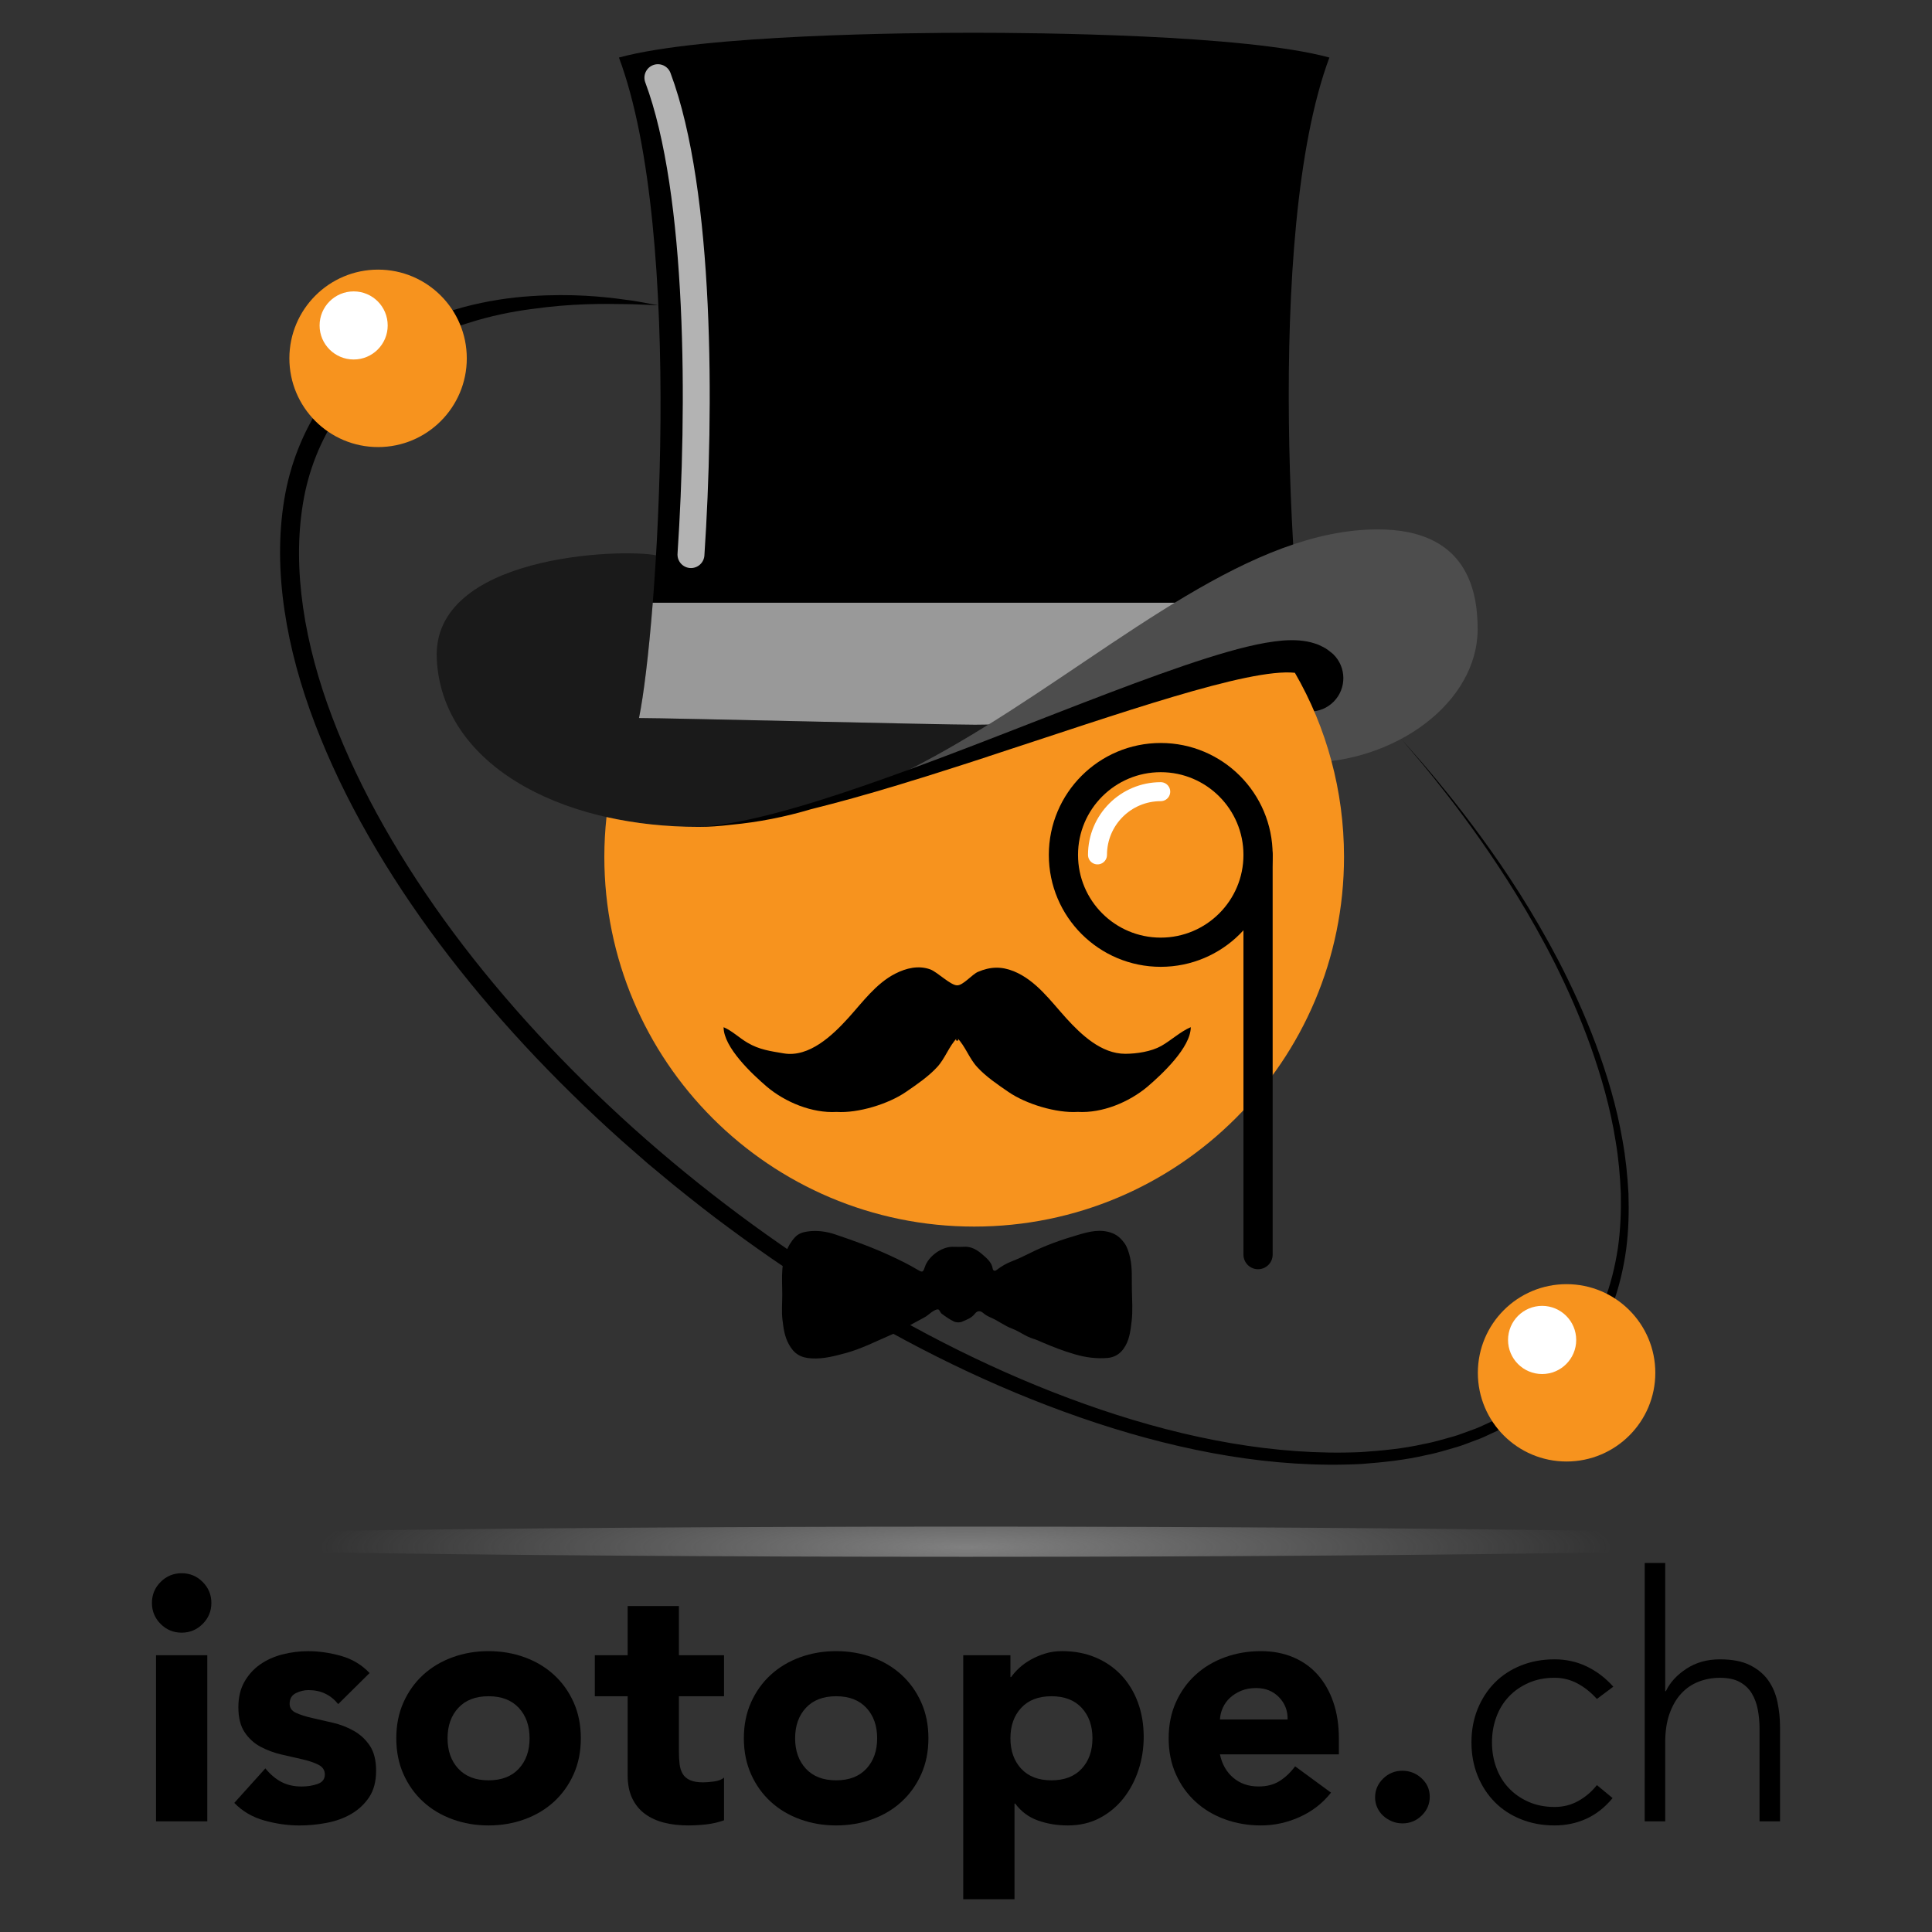 <?xml version="1.0" encoding="utf-8"?>
<!-- Generator: Adobe Illustrator 16.0.0, SVG Export Plug-In . SVG Version: 6.00 Build 0)  -->
<!DOCTYPE svg PUBLIC "-//W3C//DTD SVG 1.1//EN" "http://www.w3.org/Graphics/SVG/1.1/DTD/svg11.dtd">
<svg version="1.1" id="Layer_1" xmlns="http://www.w3.org/2000/svg" xmlns:xlink="http://www.w3.org/1999/xlink" x="0px" y="0px"
	 width="320px" height="320px" viewBox="0 0 320 320" enable-background="new 0 0 320 320" xml:space="preserve">
<rect x="0" y="0" width="320" height="320" fill="#333333" stroke="none"/>
<g>
	<g>
		<path d="M129.569,214.381c0-1.406-0.104-2.837,0.021-4.24c0.183-1.918,0.717-3.729,2.084-5.211
			c0.578-0.639,1.351-0.842,2.004-0.945c1.588-0.244,3.197-0.031,4.739,0.5c3.076,1.035,6.108,2.137,9.062,3.502
			c1.544,0.723,3.086,1.465,4.557,2.354c0.768,0.452,0.857,0.373,1.145-0.478c0.566-1.747,2.709-3.325,4.536-3.353
			c0.615-0.003,1.229,0.039,1.845-0.003c1.268-0.101,2.262,0.487,3.153,1.268c0.751,0.653,1.559,1.301,1.725,2.425
			c0.036,0.172,0.228,0.448,0.653,0.135c0.767-0.599,1.625-1.094,2.531-1.435c0.959-0.371,1.882-0.81,2.802-1.262
			c2.624-1.343,5.442-2.326,8.28-3.147c1.748-0.507,3.594-0.988,5.539-0.24c0.934,0.371,1.542,1.021,2.022,1.685
			c0.455,0.646,0.722,1.525,0.919,2.39c0.38,1.745,0.25,3.463,0.287,5.204c0.031,1.777,0.172,3.587-0.041,5.339
			c-0.199,1.569-0.342,3.177-1.376,4.586c-0.71,0.96-1.632,1.369-2.591,1.465c-1.816,0.147-3.602-0.067-5.438-0.606
			c-1.815-0.519-3.559-1.203-5.276-1.929c-0.531-0.229-1.045-0.473-1.589-0.639c-1.282-0.373-2.312-1.236-3.54-1.688
			c-1.188-0.438-2.189-1.228-3.322-1.742c-0.479-0.205-0.973-0.435-1.348-0.754c-0.584-0.537-1.076-0.504-1.524,0.075
			c-0.533,0.688-1.336,0.947-2.067,1.271c-0.365,0.168-0.958,0.161-1.336-0.015c-0.725-0.336-1.389-0.817-2.04-1.293
			c-0.255-0.175-0.358-0.677-0.596-0.718c-0.278-0.043-0.649,0.172-0.929,0.347c-0.494,0.33-0.917,0.773-1.433,1.022
			c-1.92,0.996-3.77,2.147-5.765,2.981c-2.345,1.019-4.644,2.179-7.104,2.858c-1.852,0.494-3.729,1.025-5.731,0.9
			c-1.799-0.079-2.939-0.765-3.801-2.395c-0.697-1.274-0.856-2.635-1.023-3.977C129.436,217.223,129.569,215.811,129.569,214.381z"
			/>
		<g>
			<path fill="#1A1A1A" d="M161.085,120.038c-21.756-5.859-34.819-24.635-52.442-28.071c-5.954-1.153-37.103,0-36.301,17.141
				c0.803,17.145,19.825,27.855,43.39,27.855c1.833,0,3.629-0.205,5.438-0.364c4.484-0.421,8.884-1.294,13.19-2.577
				c4.106-1.22,8.146-2.721,12.098-4.534c5.63-2.585,11.105-5.668,16.478-8.983l0.751-0.467H161.085z"/>
			<path d="M217.203,118.93c-4.967,0-50.049,1.108-55.678,1.108c-5.643,0-50.727-1.108-55.688-1.108
				c2.979-14.287,7.619-80.11-3.32-109.399c13.995-3.82,48.402-4.106,58.672-4.106c10.271,0,45.023,0.287,59,4.106
				C209.26,38.82,214.227,104.643,217.203,118.93z"/>
			<path fill="#999999" d="M105.837,118.93c4.964,0,50.047,1.108,55.681,1.108c5.641,0,50.721-1.108,55.688-1.108
				c-0.748-3.58-1.613-10.419-2.329-19.098H108.118C107.433,108.511,106.578,115.35,105.837,118.93z"/>
			<path fill="#4D4D4D" d="M228.223,87.685c-21.005,0-42.058,18.494-65.29,32.82c-5.371,3.314-10.848,6.397-16.478,8.983
				c-3.952,1.813-7.989,3.314-12.098,4.534c8.952-2.208,19.162-5.409,29.293-8.716l10.54-2.565
				c14.231,2.468,28.668,3.598,41.983,3.598c14.991,0,28.57-9.995,28.57-22.138C244.746,97.776,242.944,87.685,228.223,87.685z"/>
			<g>
				<path d="M115.731,136.963c0,0,0.41-0.029,1.18-0.084c0.766-0.073,1.885-0.186,3.3-0.418c2.831-0.437,6.824-1.334,11.535-2.696
					c9.435-2.697,21.707-7.269,33.938-12.025c12.251-4.744,24.449-9.631,34.118-12.706c4.856-1.533,9.037-2.631,12.662-2.941
					c1.829-0.133,3.621-0.075,5.36,0.502c0.384,0.109,0.854,0.33,1.221,0.517c0.182,0.098,0.35,0.188,0.503,0.27
					c0.178,0.116,0.336,0.227,0.476,0.329c0.559,0.412,0.814,0.658,0.814,0.658c2.184,2.137,2.223,5.64,0.086,7.824
					c-2.137,2.185-5.64,2.223-7.824,0.086c0,0,0.096,0.12,0.34,0.286c0.062,0.041,0.133,0.083,0.213,0.123
					c0.042,0.029,0.091,0.058,0.146,0.085c0.103,0.056,0.282,0.099,0.292,0.106c0.293,0.045-0.189-0.175-1.229-0.203
					c-1.047-0.036-2.578,0.063-4.397,0.3c-1.823,0.232-3.955,0.614-6.294,1.091c-9.391,1.921-22.064,5.493-34.757,8.931
					c-12.7,3.454-25.509,6.744-35.275,8.453c-4.88,0.868-8.99,1.347-11.875,1.484c-1.44,0.083-2.577,0.078-3.348,0.07
					C116.142,136.977,115.731,136.963,115.731,136.963z"/>
			</g>
			<path fill="#F7931E" d="M220.523,126.031c-1.377-5.168-3.427-10.063-6.049-14.597c-7.705-0.802-29.055,6.758-50.822,13.862v0.01
				c-1.179,0.38-2.357,0.759-3.526,1.147c-0.254,0.074-0.507,0.157-0.752,0.24c-0.977,0.311-1.946,0.622-2.909,0.928
				c-0.462,0.15-0.922,0.291-1.383,0.441c-0.807,0.255-1.606,0.501-2.398,0.754c-0.575,0.174-1.14,0.345-1.704,0.518
				c-0.708,0.221-1.425,0.442-2.129,0.661c-0.608,0.177-1.209,0.358-1.808,0.534c-0.667,0.202-1.335,0.397-1.99,0.595
				c-0.626,0.176-1.227,0.347-1.831,0.52c-0.643,0.186-1.28,0.373-1.912,0.546c-0.464,0.133-0.922,0.253-1.385,0.376
				c-1.438,0.394-2.841,0.767-4.226,1.114c-0.445,0.116-0.904,0.237-1.34,0.342c-4.309,1.283-8.706,2.156-13.19,2.577
				c-0.011,0-0.012,0-0.015,0c-1.966,0.239-3.78,0.364-5.424,0.364c-5.387,0-10.525-0.565-15.276-1.63
				c-0.229,2.158-0.358,4.35-0.358,6.574c0,33.835,27.427,61.253,61.253,61.253c33.828,0,61.263-27.418,61.263-61.253
				C222.609,136.415,221.885,131.095,220.523,126.031z"/>
			<g>
				<path fill="#F7931E" stroke="#000000" stroke-width="4.836" stroke-miterlimit="10" d="M208.373,141.598
					c0,8.91-7.223,16.12-16.121,16.12c-8.896,0-16.115-7.21-16.115-16.12c0-8.899,7.219-16.118,16.115-16.118
					C201.152,125.479,208.373,132.698,208.373,141.598z"/>
				
					<line fill="none" stroke="#000000" stroke-width="4.836" stroke-linecap="round" stroke-linejoin="round" stroke-miterlimit="10" x1="208.373" y1="141.598" x2="208.373" y2="207.805"/>
				
					<path fill="none" stroke="#FFFFFF" stroke-width="3.143" stroke-linecap="round" stroke-linejoin="round" stroke-miterlimit="10" d="
					M181.78,141.598c0-5.783,4.688-10.473,10.474-10.473"/>
			</g>
			<path fill="none" stroke="#B3B3B3" stroke-width="4.46" stroke-linecap="round" stroke-miterlimit="10" d="M114.445,91.857
				c1.606-24.074,1.644-59.929-5.478-78.991"/>
		</g>
		<g>
			<path d="M232.087,122.385c0,0,1.265,1.44,3.636,4.14c2.329,2.737,5.711,6.789,9.673,12.211
				c3.961,5.418,8.483,12.235,12.821,20.543c2.146,4.163,4.24,8.698,6.083,13.627c1.825,4.932,3.463,10.251,4.438,15.966
				c0.521,2.851,0.826,5.801,0.988,8.817c0.092,3.021,0.026,6.111-0.38,9.232c-0.854,6.204-2.926,12.624-6.937,18.079
				c-0.46,0.708-1.022,1.342-1.56,2c-0.283,0.338-0.509,0.631-0.841,1.008l-0.875,0.894c-0.598,0.59-1.142,1.209-1.789,1.777
				c-0.664,0.561-1.33,1.12-1.999,1.686c-0.65,0.597-1.404,1.016-2.104,1.533c-0.717,0.496-1.42,1.014-2.193,1.42
				c-0.759,0.432-1.521,0.865-2.283,1.301c-0.794,0.37-1.592,0.742-2.391,1.115c-0.791,0.395-1.617,0.705-2.45,1.005
				c-0.834,0.297-1.655,0.644-2.506,0.899c-1.709,0.484-3.412,1.041-5.176,1.368c-3.494,0.823-7.101,1.196-10.727,1.474
				c-14.562,0.76-29.534-2.058-43.938-6.799c-14.437-4.767-28.447-11.434-41.652-19.387c-6.6-3.986-12.99-8.312-19.158-12.884
				c-3.104-2.271-6.089-4.646-9.086-7.054c-1.462-1.213-2.922-2.426-4.379-3.635c-1.438-1.257-2.872-2.513-4.304-3.766
				c-11.312-10.126-21.555-21.104-30.242-32.696c-8.659-11.6-15.792-23.826-20.565-36.313c-2.384-6.237-4.142-12.552-5.064-18.819
				c-0.931-6.259-1.021-12.482-0.05-18.356c0.948-5.875,3.16-11.327,6.213-15.867c0.712-1.174,1.602-2.196,2.438-3.233l0.629-0.773
				c0.018-0.023,0.143-0.157,0.127-0.14l0.083-0.084l0.167-0.168l0.333-0.336c0.442-0.448,0.883-0.892,1.317-1.333
				c0.948-0.861,1.961-1.745,2.947-2.522c0.508-0.368,1.012-0.733,1.512-1.096l0.748-0.54l0.778-0.479
				c4.104-2.604,8.379-4.211,12.361-5.319c4.01-1.066,7.772-1.611,11.168-1.828c6.804-0.463,12.116,0.083,15.688,0.592
				c1.793,0.201,3.146,0.517,4.063,0.668c0.915,0.168,1.389,0.255,1.389,0.255s-0.48-0.02-1.41-0.059
				c-0.931-0.021-2.304-0.133-4.101-0.138c-3.576-0.067-8.854-0.119-15.406,0.806c-3.277,0.419-6.868,1.14-10.621,2.339
				c-3.766,1.155-7.675,2.873-11.448,5.305l-0.716,0.449l-0.685,0.507c-0.457,0.338-0.917,0.68-1.382,1.021
				c-0.893,0.725-1.723,1.459-2.604,2.271c-0.433,0.446-0.866,0.895-1.303,1.348l-0.607,0.632l-0.574,0.707
				c-0.766,0.947-1.587,1.875-2.234,2.948c-2.796,4.141-4.853,9.122-5.754,14.603c-1.84,10.995,0.254,23.449,4.863,35.555
				c4.608,12.16,11.57,24.189,20.067,35.633c8.522,11.438,18.612,22.313,29.76,32.346c11.198,10.04,23.43,19.169,36.441,27.146
				c12.988,7.969,26.787,14.669,40.985,19.483c14.17,4.797,28.885,7.67,43.099,7.043c3.532-0.24,7.047-0.574,10.437-1.347
				c1.715-0.304,3.36-0.83,5.02-1.282c0.821-0.24,1.612-0.568,2.421-0.85c0.806-0.281,1.604-0.574,2.364-0.948
				c0.771-0.352,1.54-0.7,2.309-1.052c0.732-0.411,1.467-0.821,2.197-1.229c0.747-0.383,1.422-0.873,2.107-1.342
				c0.668-0.486,1.413-0.894,2.014-1.439c0.631-0.521,1.259-1.037,1.884-1.555c0.62-0.531,1.189-1.17,1.787-1.746l0.883-0.886
				l0.758-0.901c0.515-0.625,1.059-1.225,1.502-1.896c3.881-5.167,5.972-11.293,6.882-17.311c0.437-3.025,0.539-6.041,0.489-8.998
				c-0.121-2.957-0.382-5.858-0.856-8.672c-0.886-5.643-2.435-10.926-4.18-15.838c-1.762-4.912-3.782-9.446-5.862-13.617
				c-4.202-8.324-8.634-15.171-12.477-20.656c-3.856-5.481-7.162-9.59-9.44-12.366C233.325,123.848,232.087,122.385,232.087,122.385
				z"/>
		</g>
		<g>
			<path fill="#F7931E" d="M77.315,59.354c0,8.112-6.58,14.695-14.691,14.695c-8.112,0-14.694-6.583-14.694-14.695
				c0-8.113,6.582-14.696,14.694-14.696C70.735,44.658,77.315,51.241,77.315,59.354z"/>
			<path fill="#FFFFFF" d="M64.214,53.908c0,3.115-2.521,5.635-5.634,5.635c-3.114,0-5.646-2.52-5.646-5.635
				c0-3.124,2.531-5.644,5.646-5.644C61.695,48.264,64.214,50.784,64.214,53.908z"/>
		</g>
		<g>
			<path fill="#F7931E" d="M274.172,227.385c0,8.111-6.592,14.686-14.705,14.686s-14.688-6.572-14.688-14.686
				c0-8.111,6.572-14.688,14.688-14.688S274.172,219.271,274.172,227.385z"/>
			<path fill="#FFFFFF" d="M261.069,221.939c0,3.115-2.528,5.645-5.644,5.645s-5.646-2.527-5.646-5.645
				c0-3.115,2.528-5.646,5.646-5.646C258.539,216.295,261.069,218.824,261.069,221.939z"/>
		</g>
		<path d="M158.535,171.908c-1.331,1.333-2.002,3.426-3.315,4.836c-1.436,1.568-3.41,2.908-5.15,4.104
			c-2.925,2.018-7.953,3.553-11.501,3.322c-4.056,0.236-8.502-1.604-11.562-4.186c-2.399-2.053-7.156-6.494-7.156-9.846
			c1.374,0.568,2.642,1.807,3.951,2.564c1.956,1.162,3.802,1.396,6.005,1.771c4.216,0.715,8.099-3.004,10.662-5.828
			c2.375-2.615,4.6-5.734,7.821-7.381c1.81-0.918,3.845-1.417,5.812-0.694c1.166,0.444,3.39,2.668,4.436,2.631
			c0.961,0.032,2.479-1.81,3.428-2.222c2.049-0.878,3.88-0.945,5.953-0.107c3.677,1.509,6.104,4.929,8.679,7.773
			c2.487,2.726,5.804,5.899,9.782,5.897c1.883,0,4.311-0.372,5.953-1.295c1.605-0.901,3.207-2.405,4.895-3.115
			c0,3.353-4.76,7.794-7.158,9.847c-3.073,2.582-7.497,4.422-11.561,4.187c-3.557,0.229-8.588-1.308-11.502-3.321
			c-1.742-1.195-3.727-2.535-5.15-4.104C160.539,175.334,159.867,173.241,158.535,171.908
			C157.891,172.537,159.172,172.537,158.535,171.908z"/>
	</g>
	<g>
		<path d="M25.164,265.498c0-1.357,0.479-2.52,1.442-3.48c0.962-0.963,2.122-1.442,3.48-1.442c1.356,0,2.52,0.479,3.479,1.442
			c0.964,0.961,1.444,2.123,1.444,3.48s-0.48,2.52-1.444,3.48c-0.962,0.963-2.123,1.443-3.479,1.443c-1.358,0-2.521-0.48-3.48-1.443
			C25.646,268.018,25.164,266.855,25.164,265.498z M25.844,274.158h8.491v27.512h-8.491V274.158z"/>
		<path d="M56.015,282.254c-1.245-1.547-2.887-2.32-4.925-2.32c-0.717,0-1.415,0.17-2.095,0.51
			c-0.681,0.341-1.021,0.926-1.021,1.756c0,0.68,0.351,1.18,1.048,1.5c0.697,0.318,1.584,0.604,2.66,0.85
			c1.076,0.245,2.229,0.512,3.453,0.792c1.226,0.283,2.378,0.729,3.452,1.331c1.076,0.604,1.962,1.424,2.661,2.461
			c0.696,1.039,1.047,2.428,1.047,4.161c0,1.772-0.387,3.236-1.159,4.39c-0.774,1.148-1.766,2.073-2.973,2.771
			c-1.208,0.697-2.567,1.188-4.075,1.471c-1.51,0.283-3.001,0.428-4.473,0.428c-1.927,0-3.868-0.275-5.83-0.822
			c-1.964-0.545-3.623-1.52-4.981-2.914l5.151-5.719c0.792,0.98,1.67,1.728,2.632,2.235c0.962,0.511,2.085,0.767,3.368,0.767
			c0.979,0,1.868-0.145,2.66-0.426c0.793-0.283,1.188-0.803,1.188-1.558c0-0.716-0.35-1.255-1.047-1.612
			c-0.699-0.357-1.586-0.66-2.661-0.906c-1.075-0.244-2.227-0.508-3.453-0.791c-1.226-0.283-2.377-0.707-3.453-1.273
			c-1.073-0.566-1.963-1.367-2.659-2.406c-0.698-1.037-1.049-2.425-1.049-4.16c0-1.623,0.33-3.02,0.991-4.188
			c0.659-1.169,1.528-2.131,2.604-2.889c1.072-0.754,2.311-1.311,3.707-1.67c1.396-0.356,2.811-0.537,4.243-0.537
			c1.812,0,3.644,0.266,5.491,0.791c1.851,0.529,3.415,1.475,4.698,2.83L56.015,282.254z"/>
		<path d="M65.638,287.914c0-2.188,0.396-4.169,1.188-5.943c0.793-1.771,1.877-3.293,3.255-4.557s3.001-2.236,4.869-2.916
			c1.865-0.68,3.855-1.018,5.972-1.018c2.112,0,4.104,0.338,5.972,1.018s3.49,1.652,4.868,2.916
			c1.377,1.264,2.463,2.783,3.255,4.557c0.793,1.774,1.188,3.756,1.188,5.943c0,2.189-0.396,4.171-1.188,5.943
			c-0.792,1.773-1.878,3.293-3.255,4.558c-1.378,1.265-3,2.235-4.868,2.915s-3.857,1.02-5.972,1.02s-4.104-0.34-5.972-1.02
			c-1.868-0.68-3.491-1.65-4.869-2.915s-2.462-2.782-3.255-4.558C66.034,292.085,65.638,290.104,65.638,287.914z M74.129,287.914
			c0,2.076,0.594,3.756,1.783,5.039c1.188,1.283,2.856,1.924,5.01,1.924s3.821-0.641,5.009-1.924
			c1.189-1.283,1.784-2.963,1.784-5.039c0-2.074-0.595-3.754-1.784-5.037c-1.188-1.283-2.855-1.926-5.009-1.926
			s-3.821,0.643-5.01,1.926C74.723,284.16,74.129,285.84,74.129,287.914z"/>
		<path d="M119.923,280.951h-7.473v9.17c0,0.756,0.035,1.443,0.112,2.066c0.074,0.623,0.245,1.162,0.509,1.612
			c0.266,0.452,0.672,0.804,1.22,1.05c0.546,0.243,1.271,0.365,2.179,0.365c0.453,0,1.048-0.047,1.783-0.143
			c0.733-0.094,1.292-0.312,1.67-0.65v7.076c-0.943,0.34-1.925,0.564-2.943,0.68c-1.02,0.113-2.02,0.172-3,0.172
			c-1.435,0-2.756-0.151-3.963-0.453c-1.208-0.303-2.264-0.783-3.17-1.443c-0.905-0.66-1.613-1.52-2.123-2.576
			c-0.509-1.056-0.764-2.34-0.764-3.85v-13.076h-5.437v-6.793h5.437v-8.15h8.49v8.15h7.473V280.951z"/>
		<path d="M123.206,287.914c0-2.188,0.396-4.169,1.188-5.943c0.793-1.771,1.877-3.293,3.255-4.557
			c1.377-1.264,3.001-2.236,4.868-2.916c1.868-0.68,3.858-1.018,5.972-1.018c2.114,0,4.104,0.338,5.975,1.018
			c1.868,0.68,3.49,1.652,4.868,2.916c1.377,1.264,2.462,2.783,3.255,4.557c0.793,1.774,1.188,3.756,1.188,5.943
			c0,2.189-0.396,4.171-1.188,5.943c-0.793,1.773-1.878,3.293-3.255,4.558c-1.378,1.265-3,2.235-4.868,2.915s-3.859,1.02-5.975,1.02
			c-2.112,0-4.104-0.34-5.972-1.02c-1.867-0.68-3.491-1.65-4.868-2.915c-1.378-1.265-2.462-2.782-3.255-4.558
			C123.603,292.085,123.206,290.104,123.206,287.914z M131.697,287.914c0,2.076,0.596,3.756,1.783,5.039
			c1.188,1.283,2.858,1.924,5.009,1.924c2.152,0,3.821-0.641,5.012-1.924c1.188-1.283,1.784-2.963,1.784-5.039
			c0-2.074-0.597-3.754-1.784-5.037c-1.188-1.283-2.857-1.926-5.012-1.926c-2.148,0-3.818,0.643-5.009,1.926
			C132.291,284.16,131.697,285.84,131.697,287.914z"/>
		<path d="M159.546,274.158h7.812v3.623h0.113c0.339-0.489,0.782-0.99,1.331-1.5c0.546-0.51,1.188-0.971,1.924-1.387
			c0.736-0.414,1.537-0.754,2.406-1.021c0.867-0.264,1.793-0.396,2.771-0.396c2.039,0,3.889,0.352,5.549,1.047
			c1.658,0.699,3.086,1.682,4.273,2.943c1.188,1.266,2.104,2.766,2.744,4.5c0.642,1.736,0.963,3.643,0.963,5.717
			c0,1.926-0.293,3.767-0.877,5.521c-0.586,1.756-1.416,3.312-2.491,4.67c-1.076,1.357-2.388,2.443-3.934,3.256
			c-1.548,0.812-3.304,1.219-5.266,1.219c-1.773,0-3.427-0.275-4.953-0.822c-1.528-0.545-2.782-1.479-3.766-2.801h-0.112v15.85
			h-8.491v-40.418H159.546L159.546,274.158z M167.358,287.914c0,2.076,0.597,3.756,1.783,5.039c1.188,1.283,2.858,1.924,5.009,1.924
			c2.152,0,3.822-0.641,5.013-1.924c1.188-1.283,1.782-2.963,1.782-5.039c0-2.074-0.596-3.754-1.782-5.037
			c-1.188-1.283-2.858-1.926-5.013-1.926c-2.148,0-3.818,0.643-5.009,1.926C167.952,284.16,167.358,285.84,167.358,287.914z"/>
		<path d="M220.456,296.915c-1.358,1.735-3.077,3.076-5.151,4.019c-2.076,0.943-4.228,1.416-6.453,1.416
			c-2.114,0-4.104-0.34-5.973-1.02c-1.867-0.68-3.491-1.65-4.867-2.915c-1.379-1.265-2.463-2.782-3.256-4.558
			c-0.793-1.772-1.188-3.754-1.188-5.943c0-2.188,0.396-4.169,1.188-5.943c0.793-1.771,1.877-3.293,3.256-4.557
			c1.376-1.264,3-2.236,4.867-2.916c1.869-0.68,3.856-1.018,5.973-1.018c1.961,0,3.744,0.338,5.351,1.018
			c1.604,0.68,2.962,1.652,4.073,2.916c1.113,1.264,1.975,2.783,2.576,4.557c0.604,1.774,0.906,3.756,0.906,5.943v2.661h-19.699
			c0.34,1.622,1.076,2.915,2.207,3.878c1.133,0.962,2.528,1.443,4.189,1.443c1.396,0,2.574-0.312,3.538-0.936
			c0.962-0.623,1.802-1.425,2.519-2.404L220.456,296.915z M213.267,284.801c0.037-1.434-0.435-2.66-1.415-3.68
			c-0.98-1.018-2.246-1.527-3.793-1.527c-0.941,0-1.772,0.15-2.49,0.452c-0.718,0.304-1.33,0.688-1.84,1.161
			s-0.906,1.02-1.188,1.641c-0.283,0.623-0.443,1.274-0.48,1.953H213.267z"/>
		<path d="M227.758,297.707c0-1.207,0.442-2.244,1.33-3.113c0.886-0.867,1.952-1.302,3.197-1.302c1.207,0,2.265,0.415,3.171,1.245
			c0.903,0.831,1.356,1.85,1.356,3.057c0,1.209-0.443,2.246-1.33,3.113c-0.888,0.869-1.953,1.303-3.197,1.303
			c-0.604,0-1.182-0.113-1.729-0.34s-1.028-0.527-1.441-0.904c-0.416-0.379-0.746-0.83-0.99-1.357
			C227.879,298.877,227.758,298.312,227.758,297.707z"/>
		<path d="M267.098,297.82c-1.283,1.549-2.736,2.688-4.355,3.425c-1.624,0.735-3.381,1.104-5.268,1.104
			c-2,0-3.849-0.342-5.547-1.021c-1.699-0.68-3.151-1.632-4.359-2.858c-1.207-1.226-2.148-2.679-2.83-4.358
			c-0.68-1.678-1.019-3.52-1.019-5.52s0.339-3.84,1.019-5.52c0.682-1.68,1.623-3.133,2.83-4.359c1.208-1.225,2.66-2.179,4.359-2.855
			c1.698-0.682,3.547-1.021,5.547-1.021c1.926,0,3.708,0.396,5.352,1.188c1.643,0.793,3.104,1.906,4.387,3.342l-2.717,2.035
			c-0.982-1.094-2.06-1.95-3.229-2.573c-1.17-0.622-2.434-0.937-3.793-0.937c-1.584,0-3.02,0.283-4.302,0.852
			c-1.283,0.564-2.378,1.33-3.283,2.293c-0.905,0.962-1.595,2.094-2.063,3.396c-0.475,1.303-0.709,2.688-0.709,4.159
			c0,1.474,0.234,2.858,0.709,4.16c0.471,1.304,1.158,2.437,2.063,3.396c0.905,0.963,2,1.728,3.283,2.293
			c1.282,0.565,2.718,0.851,4.302,0.851c1.436,0,2.746-0.33,3.937-0.992c1.188-0.657,2.217-1.536,3.085-2.631L267.098,297.82z"/>
		<path d="M272.418,258.875h3.396v21.229h0.112c0.68-1.435,1.812-2.67,3.396-3.709c1.586-1.037,3.434-1.557,5.548-1.557
			c2.038,0,3.696,0.322,4.979,0.963c1.283,0.643,2.293,1.48,3.029,2.52c0.732,1.037,1.244,2.236,1.526,3.596
			c0.282,1.357,0.427,2.756,0.427,4.188v15.566h-3.397v-15.396c0-1.057-0.095-2.084-0.283-3.086c-0.188-1-0.519-1.896-0.988-2.688
			c-0.475-0.792-1.133-1.425-1.981-1.896c-0.85-0.473-1.953-0.709-3.312-0.709c-1.245,0-2.427,0.22-3.538,0.651
			c-1.113,0.435-2.075,1.095-2.889,1.981c-0.812,0.887-1.451,2-1.925,3.34c-0.472,1.34-0.707,2.916-0.707,4.727v13.076h-3.396
			L272.418,258.875L272.418,258.875z"/>
	</g>
</g>
<radialGradient id="SVGID_1_" cx="90.093" cy="2997.492" r="77.252" gradientTransform="matrix(1.386 0 0 0.167 35.123 -244.325)" gradientUnits="userSpaceOnUse">
	<stop  offset="0" style="stop-color:#808080"/>
	<stop  offset="1" style="stop-color:#808080;stop-opacity:0"/>
</radialGradient>
<path fill="url(#SVGID_1_)" d="M310,255.357c0,1.381-67.154,2.5-150,2.5c-82.842,0-150-1.119-150-2.5c0-1.379,67.158-2.5,150-2.5
	C242.846,252.857,310,253.979,310,255.357z"/>
</svg>

